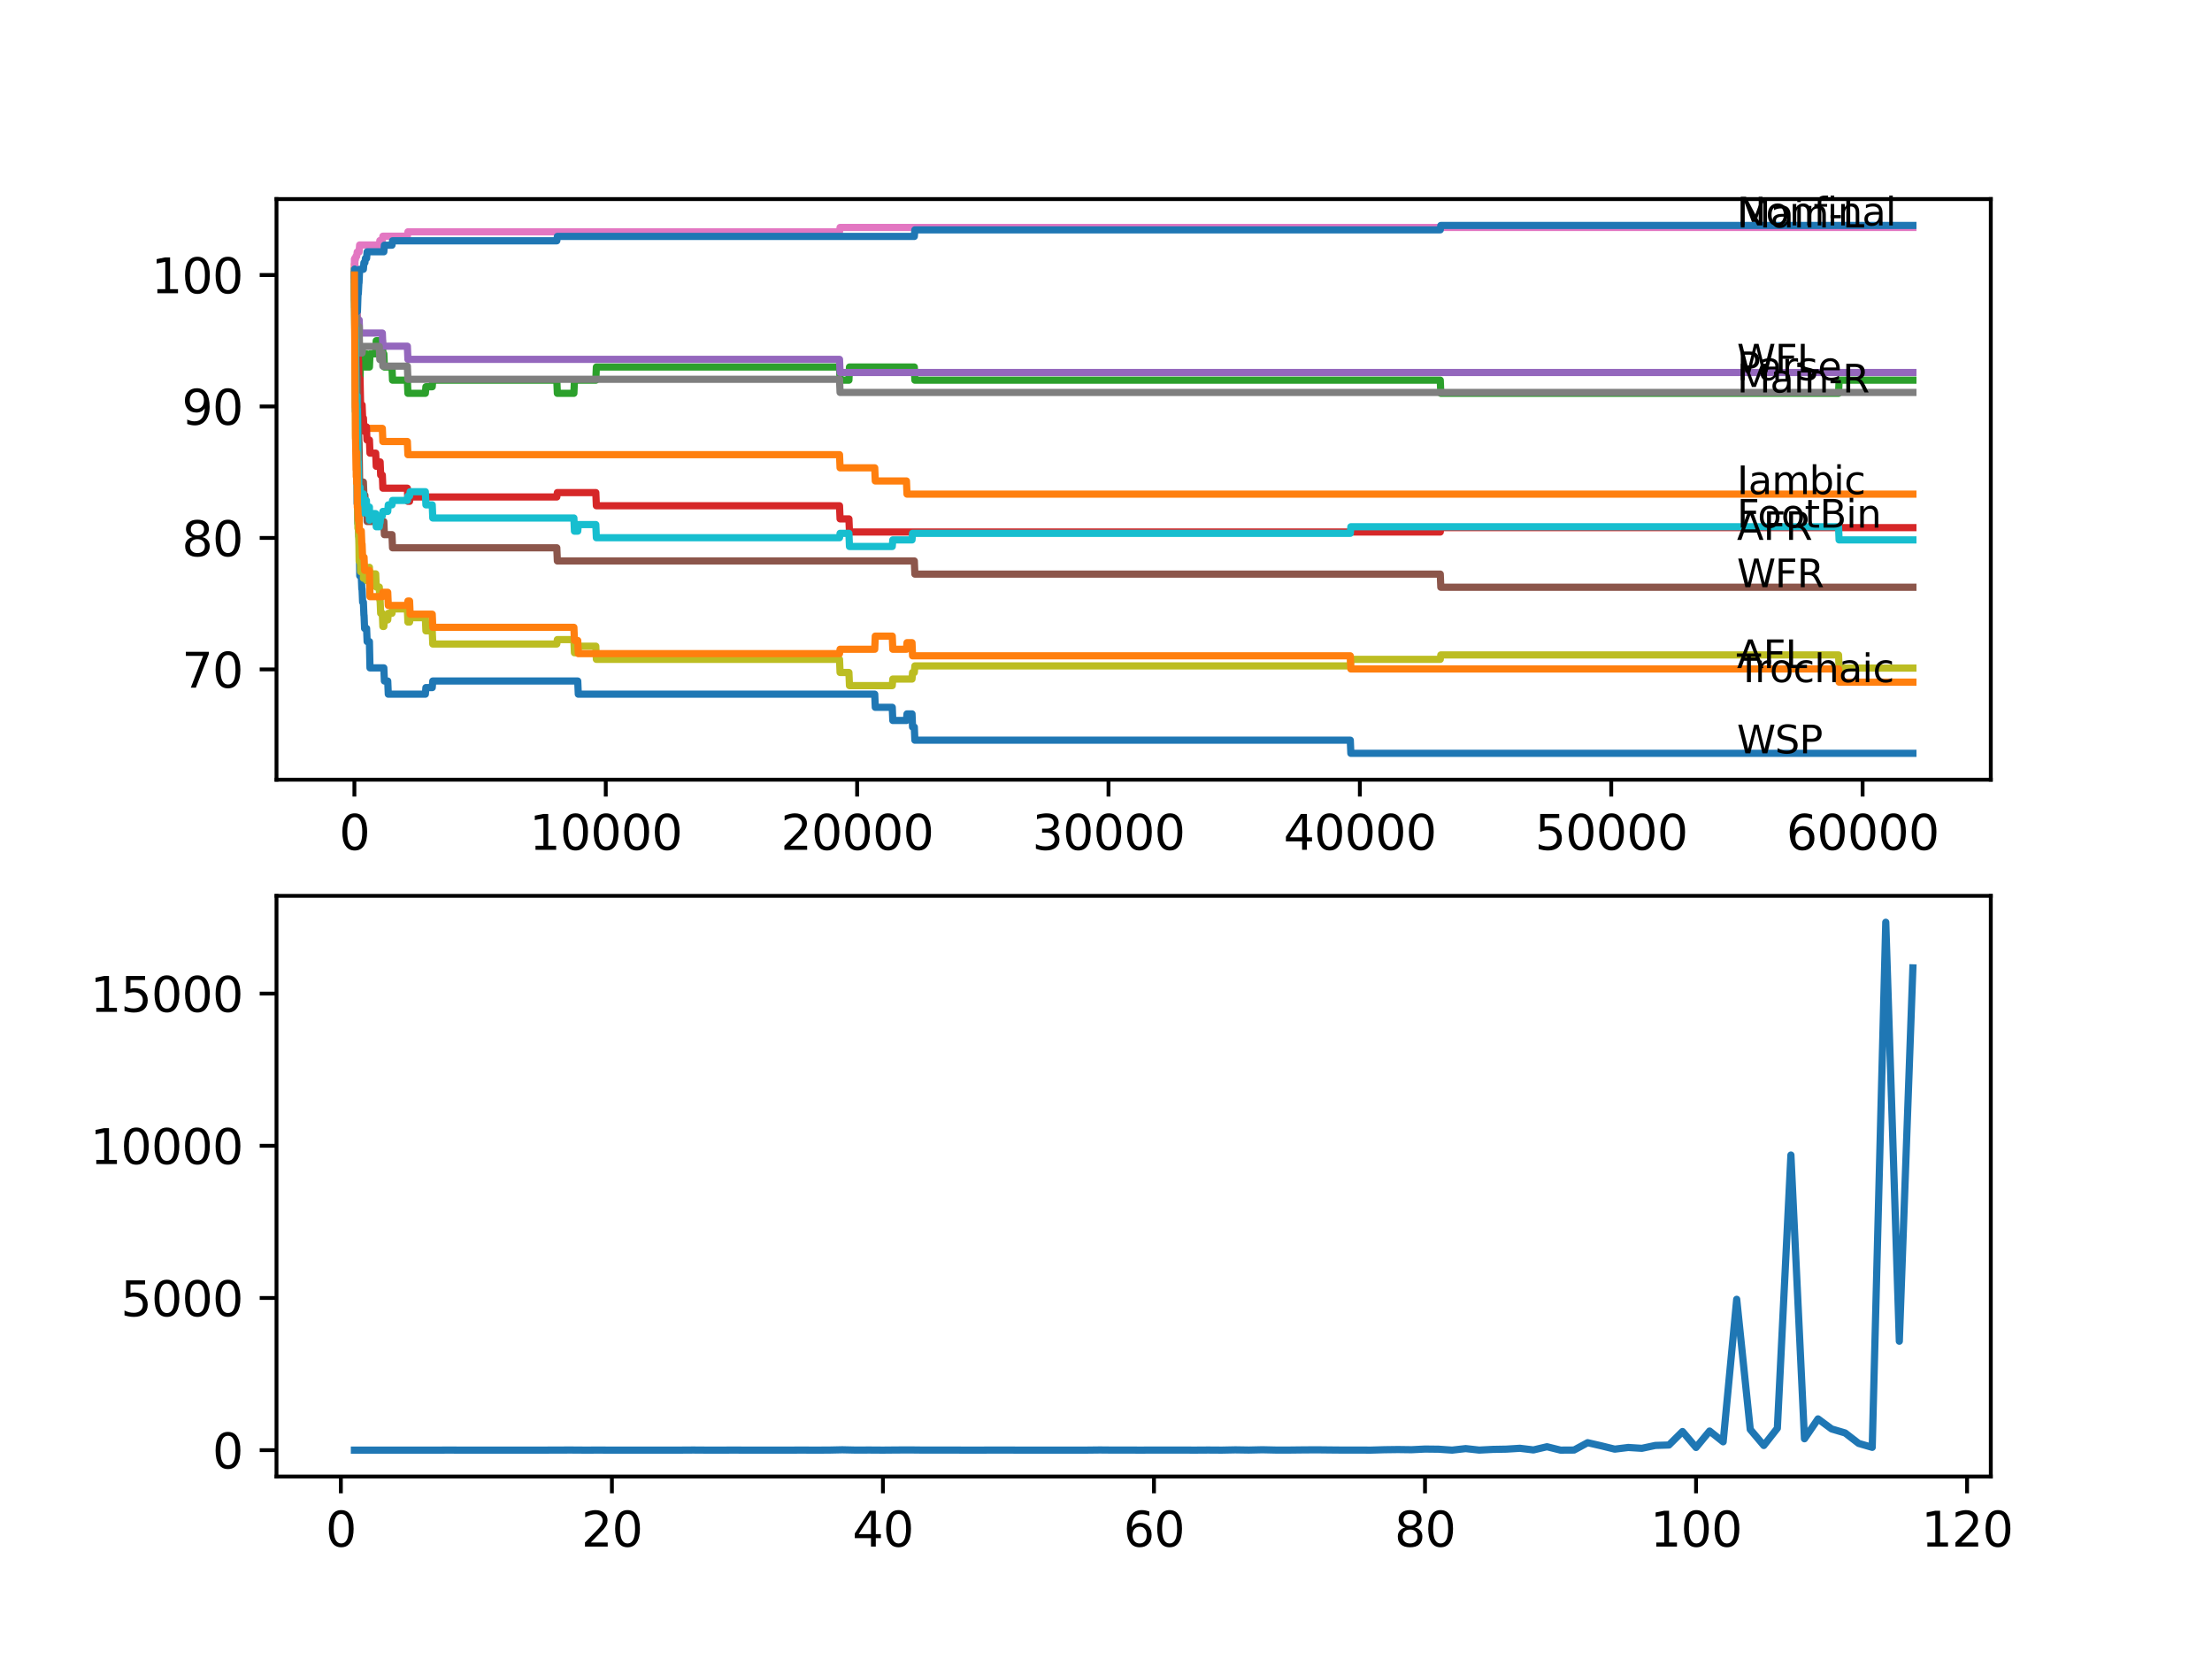 <?xml version="1.0" encoding="utf-8" standalone="no"?>
<!DOCTYPE svg PUBLIC "-//W3C//DTD SVG 1.1//EN"
  "http://www.w3.org/Graphics/SVG/1.1/DTD/svg11.dtd">
<svg xmlns:xlink="http://www.w3.org/1999/xlink" width="460.8pt" height="345.6pt" viewBox="0 0 460.8 345.6" xmlns="http://www.w3.org/2000/svg" version="1.1">
 <defs>
  <style type="text/css">*{stroke-linejoin: round; stroke-linecap: butt}</style>
 </defs>
 <g id="figure_1">
  <g id="patch_1">
   <path d="M 0 345.6 
L 460.8 345.6 
L 460.8 0 
L 0 0 
z
" style="fill: #ffffff"/>
  </g>
  <g id="axes_1">
   <g id="patch_2">
    <path d="M 57.6 162.432 
L 414.72 162.432 
L 414.72 41.472 
L 57.6 41.472 
z
" style="fill: #ffffff"/>
   </g>
   <g id="matplotlib.axis_1">
    <g id="xtick_1">
     <g id="line2d_1">
      <defs>
       <path id="m15265f7d9e" d="M 0 0 
L 0 3.5 
" style="stroke: #000000; stroke-width: 0.8"/>
      </defs>
      <g>
       <use xlink:href="#m15265f7d9e" x="73.827" y="162.432" style="stroke: #000000; stroke-width: 0.8"/>
      </g>
     </g>
     <g id="text_1">
      <!-- 0 -->
      <g transform="translate(70.646 177.03)scale(0.1 -0.1)">
       <defs>
        <path id="DejaVuSans-30" d="M 2034 4250 
Q 1547 4250 1301 3770 
Q 1056 3291 1056 2328 
Q 1056 1369 1301 889 
Q 1547 409 2034 409 
Q 2525 409 2770 889 
Q 3016 1369 3016 2328 
Q 3016 3291 2770 3770 
Q 2525 4250 2034 4250 
z
M 2034 4750 
Q 2819 4750 3233 4129 
Q 3647 3509 3647 2328 
Q 3647 1150 3233 529 
Q 2819 -91 2034 -91 
Q 1250 -91 836 529 
Q 422 1150 422 2328 
Q 422 3509 836 4129 
Q 1250 4750 2034 4750 
z
" transform="scale(0.016)"/>
       </defs>
       <use xlink:href="#DejaVuSans-30"/>
      </g>
     </g>
    </g>
    <g id="xtick_2">
     <g id="line2d_2">
      <g>
       <use xlink:href="#m15265f7d9e" x="126.192" y="162.432" style="stroke: #000000; stroke-width: 0.8"/>
      </g>
     </g>
     <g id="text_2">
      <!-- 10000 -->
      <g transform="translate(110.286 177.03)scale(0.1 -0.1)">
       <defs>
        <path id="DejaVuSans-31" d="M 794 531 
L 1825 531 
L 1825 4091 
L 703 3866 
L 703 4441 
L 1819 4666 
L 2450 4666 
L 2450 531 
L 3481 531 
L 3481 0 
L 794 0 
L 794 531 
z
" transform="scale(0.016)"/>
       </defs>
       <use xlink:href="#DejaVuSans-31"/>
       <use xlink:href="#DejaVuSans-30" x="63.623"/>
       <use xlink:href="#DejaVuSans-30" x="127.246"/>
       <use xlink:href="#DejaVuSans-30" x="190.869"/>
       <use xlink:href="#DejaVuSans-30" x="254.492"/>
      </g>
     </g>
    </g>
    <g id="xtick_3">
     <g id="line2d_3">
      <g>
       <use xlink:href="#m15265f7d9e" x="178.556" y="162.432" style="stroke: #000000; stroke-width: 0.8"/>
      </g>
     </g>
     <g id="text_3">
      <!-- 20000 -->
      <g transform="translate(162.65 177.03)scale(0.1 -0.1)">
       <defs>
        <path id="DejaVuSans-32" d="M 1228 531 
L 3431 531 
L 3431 0 
L 469 0 
L 469 531 
Q 828 903 1448 1529 
Q 2069 2156 2228 2338 
Q 2531 2678 2651 2914 
Q 2772 3150 2772 3378 
Q 2772 3750 2511 3984 
Q 2250 4219 1831 4219 
Q 1534 4219 1204 4116 
Q 875 4013 500 3803 
L 500 4441 
Q 881 4594 1212 4672 
Q 1544 4750 1819 4750 
Q 2544 4750 2975 4387 
Q 3406 4025 3406 3419 
Q 3406 3131 3298 2873 
Q 3191 2616 2906 2266 
Q 2828 2175 2409 1742 
Q 1991 1309 1228 531 
z
" transform="scale(0.016)"/>
       </defs>
       <use xlink:href="#DejaVuSans-32"/>
       <use xlink:href="#DejaVuSans-30" x="63.623"/>
       <use xlink:href="#DejaVuSans-30" x="127.246"/>
       <use xlink:href="#DejaVuSans-30" x="190.869"/>
       <use xlink:href="#DejaVuSans-30" x="254.492"/>
      </g>
     </g>
    </g>
    <g id="xtick_4">
     <g id="line2d_4">
      <g>
       <use xlink:href="#m15265f7d9e" x="230.921" y="162.432" style="stroke: #000000; stroke-width: 0.8"/>
      </g>
     </g>
     <g id="text_4">
      <!-- 30000 -->
      <g transform="translate(215.015 177.03)scale(0.1 -0.1)">
       <defs>
        <path id="DejaVuSans-33" d="M 2597 2516 
Q 3050 2419 3304 2112 
Q 3559 1806 3559 1356 
Q 3559 666 3084 287 
Q 2609 -91 1734 -91 
Q 1441 -91 1130 -33 
Q 819 25 488 141 
L 488 750 
Q 750 597 1062 519 
Q 1375 441 1716 441 
Q 2309 441 2620 675 
Q 2931 909 2931 1356 
Q 2931 1769 2642 2001 
Q 2353 2234 1838 2234 
L 1294 2234 
L 1294 2753 
L 1863 2753 
Q 2328 2753 2575 2939 
Q 2822 3125 2822 3475 
Q 2822 3834 2567 4026 
Q 2313 4219 1838 4219 
Q 1578 4219 1281 4162 
Q 984 4106 628 3988 
L 628 4550 
Q 988 4650 1302 4700 
Q 1616 4750 1894 4750 
Q 2613 4750 3031 4423 
Q 3450 4097 3450 3541 
Q 3450 3153 3228 2886 
Q 3006 2619 2597 2516 
z
" transform="scale(0.016)"/>
       </defs>
       <use xlink:href="#DejaVuSans-33"/>
       <use xlink:href="#DejaVuSans-30" x="63.623"/>
       <use xlink:href="#DejaVuSans-30" x="127.246"/>
       <use xlink:href="#DejaVuSans-30" x="190.869"/>
       <use xlink:href="#DejaVuSans-30" x="254.492"/>
      </g>
     </g>
    </g>
    <g id="xtick_5">
     <g id="line2d_5">
      <g>
       <use xlink:href="#m15265f7d9e" x="283.285" y="162.432" style="stroke: #000000; stroke-width: 0.8"/>
      </g>
     </g>
     <g id="text_5">
      <!-- 40000 -->
      <g transform="translate(267.379 177.03)scale(0.1 -0.1)">
       <defs>
        <path id="DejaVuSans-34" d="M 2419 4116 
L 825 1625 
L 2419 1625 
L 2419 4116 
z
M 2253 4666 
L 3047 4666 
L 3047 1625 
L 3713 1625 
L 3713 1100 
L 3047 1100 
L 3047 0 
L 2419 0 
L 2419 1100 
L 313 1100 
L 313 1709 
L 2253 4666 
z
" transform="scale(0.016)"/>
       </defs>
       <use xlink:href="#DejaVuSans-34"/>
       <use xlink:href="#DejaVuSans-30" x="63.623"/>
       <use xlink:href="#DejaVuSans-30" x="127.246"/>
       <use xlink:href="#DejaVuSans-30" x="190.869"/>
       <use xlink:href="#DejaVuSans-30" x="254.492"/>
      </g>
     </g>
    </g>
    <g id="xtick_6">
     <g id="line2d_6">
      <g>
       <use xlink:href="#m15265f7d9e" x="335.65" y="162.432" style="stroke: #000000; stroke-width: 0.8"/>
      </g>
     </g>
     <g id="text_6">
      <!-- 50000 -->
      <g transform="translate(319.744 177.03)scale(0.1 -0.1)">
       <defs>
        <path id="DejaVuSans-35" d="M 691 4666 
L 3169 4666 
L 3169 4134 
L 1269 4134 
L 1269 2991 
Q 1406 3038 1543 3061 
Q 1681 3084 1819 3084 
Q 2600 3084 3056 2656 
Q 3513 2228 3513 1497 
Q 3513 744 3044 326 
Q 2575 -91 1722 -91 
Q 1428 -91 1123 -41 
Q 819 9 494 109 
L 494 744 
Q 775 591 1075 516 
Q 1375 441 1709 441 
Q 2250 441 2565 725 
Q 2881 1009 2881 1497 
Q 2881 1984 2565 2268 
Q 2250 2553 1709 2553 
Q 1456 2553 1204 2497 
Q 953 2441 691 2322 
L 691 4666 
z
" transform="scale(0.016)"/>
       </defs>
       <use xlink:href="#DejaVuSans-35"/>
       <use xlink:href="#DejaVuSans-30" x="63.623"/>
       <use xlink:href="#DejaVuSans-30" x="127.246"/>
       <use xlink:href="#DejaVuSans-30" x="190.869"/>
       <use xlink:href="#DejaVuSans-30" x="254.492"/>
      </g>
     </g>
    </g>
    <g id="xtick_7">
     <g id="line2d_7">
      <g>
       <use xlink:href="#m15265f7d9e" x="388.014" y="162.432" style="stroke: #000000; stroke-width: 0.8"/>
      </g>
     </g>
     <g id="text_7">
      <!-- 60000 -->
      <g transform="translate(372.108 177.03)scale(0.1 -0.1)">
       <defs>
        <path id="DejaVuSans-36" d="M 2113 2584 
Q 1688 2584 1439 2293 
Q 1191 2003 1191 1497 
Q 1191 994 1439 701 
Q 1688 409 2113 409 
Q 2538 409 2786 701 
Q 3034 994 3034 1497 
Q 3034 2003 2786 2293 
Q 2538 2584 2113 2584 
z
M 3366 4563 
L 3366 3988 
Q 3128 4100 2886 4159 
Q 2644 4219 2406 4219 
Q 1781 4219 1451 3797 
Q 1122 3375 1075 2522 
Q 1259 2794 1537 2939 
Q 1816 3084 2150 3084 
Q 2853 3084 3261 2657 
Q 3669 2231 3669 1497 
Q 3669 778 3244 343 
Q 2819 -91 2113 -91 
Q 1303 -91 875 529 
Q 447 1150 447 2328 
Q 447 3434 972 4092 
Q 1497 4750 2381 4750 
Q 2619 4750 2861 4703 
Q 3103 4656 3366 4563 
z
" transform="scale(0.016)"/>
       </defs>
       <use xlink:href="#DejaVuSans-36"/>
       <use xlink:href="#DejaVuSans-30" x="63.623"/>
       <use xlink:href="#DejaVuSans-30" x="127.246"/>
       <use xlink:href="#DejaVuSans-30" x="190.869"/>
       <use xlink:href="#DejaVuSans-30" x="254.492"/>
      </g>
     </g>
    </g>
   </g>
   <g id="matplotlib.axis_2">
    <g id="ytick_1">
     <g id="line2d_8">
      <defs>
       <path id="m0f166aff5d" d="M 0 0 
L -3.5 0 
" style="stroke: #000000; stroke-width: 0.8"/>
      </defs>
      <g>
       <use xlink:href="#m0f166aff5d" x="57.6" y="139.451" style="stroke: #000000; stroke-width: 0.8"/>
      </g>
     </g>
     <g id="text_8">
      <!-- 70 -->
      <g transform="translate(37.875 143.25)scale(0.1 -0.1)">
       <defs>
        <path id="DejaVuSans-37" d="M 525 4666 
L 3525 4666 
L 3525 4397 
L 1831 0 
L 1172 0 
L 2766 4134 
L 525 4134 
L 525 4666 
z
" transform="scale(0.016)"/>
       </defs>
       <use xlink:href="#DejaVuSans-37"/>
       <use xlink:href="#DejaVuSans-30" x="63.623"/>
      </g>
     </g>
    </g>
    <g id="ytick_2">
     <g id="line2d_9">
      <g>
       <use xlink:href="#m0f166aff5d" x="57.6" y="112.063" style="stroke: #000000; stroke-width: 0.8"/>
      </g>
     </g>
     <g id="text_9">
      <!-- 80 -->
      <g transform="translate(37.875 115.862)scale(0.1 -0.1)">
       <defs>
        <path id="DejaVuSans-38" d="M 2034 2216 
Q 1584 2216 1326 1975 
Q 1069 1734 1069 1313 
Q 1069 891 1326 650 
Q 1584 409 2034 409 
Q 2484 409 2743 651 
Q 3003 894 3003 1313 
Q 3003 1734 2745 1975 
Q 2488 2216 2034 2216 
z
M 1403 2484 
Q 997 2584 770 2862 
Q 544 3141 544 3541 
Q 544 4100 942 4425 
Q 1341 4750 2034 4750 
Q 2731 4750 3128 4425 
Q 3525 4100 3525 3541 
Q 3525 3141 3298 2862 
Q 3072 2584 2669 2484 
Q 3125 2378 3379 2068 
Q 3634 1759 3634 1313 
Q 3634 634 3220 271 
Q 2806 -91 2034 -91 
Q 1263 -91 848 271 
Q 434 634 434 1313 
Q 434 1759 690 2068 
Q 947 2378 1403 2484 
z
M 1172 3481 
Q 1172 3119 1398 2916 
Q 1625 2713 2034 2713 
Q 2441 2713 2670 2916 
Q 2900 3119 2900 3481 
Q 2900 3844 2670 4047 
Q 2441 4250 2034 4250 
Q 1625 4250 1398 4047 
Q 1172 3844 1172 3481 
z
" transform="scale(0.016)"/>
       </defs>
       <use xlink:href="#DejaVuSans-38"/>
       <use xlink:href="#DejaVuSans-30" x="63.623"/>
      </g>
     </g>
    </g>
    <g id="ytick_3">
     <g id="line2d_10">
      <g>
       <use xlink:href="#m0f166aff5d" x="57.6" y="84.675" style="stroke: #000000; stroke-width: 0.8"/>
      </g>
     </g>
     <g id="text_10">
      <!-- 90 -->
      <g transform="translate(37.875 88.474)scale(0.1 -0.1)">
       <defs>
        <path id="DejaVuSans-39" d="M 703 97 
L 703 672 
Q 941 559 1184 500 
Q 1428 441 1663 441 
Q 2288 441 2617 861 
Q 2947 1281 2994 2138 
Q 2813 1869 2534 1725 
Q 2256 1581 1919 1581 
Q 1219 1581 811 2004 
Q 403 2428 403 3163 
Q 403 3881 828 4315 
Q 1253 4750 1959 4750 
Q 2769 4750 3195 4129 
Q 3622 3509 3622 2328 
Q 3622 1225 3098 567 
Q 2575 -91 1691 -91 
Q 1453 -91 1209 -44 
Q 966 3 703 97 
z
M 1959 2075 
Q 2384 2075 2632 2365 
Q 2881 2656 2881 3163 
Q 2881 3666 2632 3958 
Q 2384 4250 1959 4250 
Q 1534 4250 1286 3958 
Q 1038 3666 1038 3163 
Q 1038 2656 1286 2365 
Q 1534 2075 1959 2075 
z
" transform="scale(0.016)"/>
       </defs>
       <use xlink:href="#DejaVuSans-39"/>
       <use xlink:href="#DejaVuSans-30" x="63.623"/>
      </g>
     </g>
    </g>
    <g id="ytick_4">
     <g id="line2d_11">
      <g>
       <use xlink:href="#m0f166aff5d" x="57.6" y="57.286" style="stroke: #000000; stroke-width: 0.8"/>
      </g>
     </g>
     <g id="text_11">
      <!-- 100 -->
      <g transform="translate(31.512 61.086)scale(0.1 -0.1)">
       <use xlink:href="#DejaVuSans-31"/>
       <use xlink:href="#DejaVuSans-30" x="63.623"/>
       <use xlink:href="#DejaVuSans-30" x="127.246"/>
      </g>
     </g>
    </g>
   </g>
   <g id="line2d_12">
    <path d="M 73.833 57.286 
L 73.838 57.286 
L 73.974 74.861 
L 73.979 74.313 
L 73.985 74.313 
L 73.99 72.943 
L 74.047 85.724 
L 74.053 85.724 
L 74.074 81.616 
L 74.152 87.094 
L 74.157 87.094 
L 74.178 87.094 
L 74.21 85.724 
L 74.215 88.463 
L 74.288 87.094 
L 74.398 104.896 
L 74.424 102.157 
L 74.435 102.157 
L 74.555 109.004 
L 74.644 109.004 
L 74.76 111.743 
L 74.817 111.743 
L 74.943 119.96 
L 75.262 119.96 
L 75.377 122.699 
L 75.425 122.699 
L 75.54 125.437 
L 75.697 125.437 
L 75.812 128.176 
L 75.838 128.176 
L 75.953 130.915 
L 76.367 130.915 
L 76.482 133.654 
L 76.954 133.654 
L 77.074 139.131 
L 79.959 139.131 
L 80.075 141.87 
L 80.771 141.87 
L 80.886 144.609 
L 88.61 144.609 
L 88.725 143.24 
L 90.04 143.24 
L 90.155 141.87 
L 120.353 141.87 
L 120.469 144.609 
L 182.222 144.609 
L 182.337 147.348 
L 185.872 147.348 
L 185.987 150.087 
L 188.83 150.087 
L 188.946 148.717 
L 189.988 148.717 
L 190.103 151.456 
L 190.469 151.456 
L 190.585 154.195 
L 281.29 154.195 
L 281.406 156.934 
L 398.487 156.934 
L 398.487 156.934 
" clip-path="url(#p1cc6f9fe1e)" style="fill: none; stroke: #1f77b4; stroke-width: 1.5; stroke-linecap: square"/>
   </g>
   <g id="line2d_13">
    <path d="M 73.833 57.286 
L 73.864 55.004 
L 73.906 61.851 
L 73.911 61.851 
L 74.047 75.545 
L 74.084 75.545 
L 74.205 81.023 
L 74.21 81.023 
L 74.246 78.284 
L 74.278 83.762 
L 74.309 83.762 
L 74.414 93.348 
L 74.43 89.239 
L 74.435 89.239 
L 74.55 86.5 
L 74.817 86.5 
L 74.932 89.239 
L 79.645 89.239 
L 79.76 91.978 
L 84.861 91.978 
L 84.976 94.717 
L 174.886 94.717 
L 175.001 97.456 
L 182.222 97.456 
L 182.337 100.195 
L 188.83 100.195 
L 188.946 102.933 
L 398.487 102.933 
L 398.487 102.933 
" clip-path="url(#p1cc6f9fe1e)" style="fill: none; stroke: #ff7f0e; stroke-width: 1.5; stroke-linecap: square"/>
   </g>
   <g id="line2d_14">
    <path d="M 73.833 57.286 
L 73.838 55.917 
L 73.896 62.536 
L 73.937 57.971 
L 73.953 57.971 
L 74.047 73.035 
L 74.089 71.665 
L 74.147 71.665 
L 74.157 74.404 
L 74.189 68.926 
L 74.252 68.926 
L 74.257 68.926 
L 74.383 77.828 
L 74.388 77.828 
L 74.461 72.35 
L 74.503 73.719 
L 74.545 73.719 
L 74.644 70.981 
L 74.655 73.719 
L 74.66 73.719 
L 74.702 76.458 
L 74.765 70.981 
L 74.791 70.981 
L 74.917 79.197 
L 75 79.197 
L 75.121 73.719 
L 75.697 73.719 
L 75.707 76.458 
L 75.807 73.719 
L 76.011 73.719 
L 76.126 76.458 
L 76.331 76.458 
L 76.367 73.719 
L 76.44 76.458 
L 76.959 76.458 
L 77.074 73.719 
L 78.263 73.719 
L 78.378 70.981 
L 79.645 70.981 
L 79.76 73.719 
L 79.959 73.719 
L 80.075 76.458 
L 81.656 76.458 
L 81.771 79.197 
L 84.861 79.197 
L 84.976 81.936 
L 88.61 81.936 
L 88.725 80.566 
L 90.04 80.566 
L 90.155 79.197 
L 115.991 79.197 
L 116.107 81.936 
L 119.552 81.936 
L 119.667 79.197 
L 124.118 79.197 
L 124.234 76.458 
L 174.886 76.458 
L 175.001 79.197 
L 176.844 79.197 
L 176.959 76.458 
L 190.469 76.458 
L 190.585 79.197 
L 300.032 79.197 
L 300.147 81.936 
L 383.003 81.936 
L 383.118 79.197 
L 398.487 79.197 
L 398.487 79.197 
" clip-path="url(#p1cc6f9fe1e)" style="fill: none; stroke: #2ca02c; stroke-width: 1.5; stroke-linecap: square"/>
   </g>
   <g id="line2d_15">
    <path d="M 73.833 57.286 
L 73.838 60.025 
L 73.943 58.565 
L 73.964 58.565 
L 74.079 57.88 
L 74.157 57.88 
L 74.278 63.357 
L 74.299 63.357 
L 74.419 68.835 
L 74.445 68.835 
L 74.561 74.313 
L 74.629 73.4 
L 74.634 76.139 
L 74.665 75.226 
L 74.702 75.226 
L 74.791 80.703 
L 74.817 78.877 
L 75 78.877 
L 75.121 84.355 
L 75.43 84.355 
L 75.545 87.094 
L 75.707 87.094 
L 75.823 89.833 
L 76.011 89.833 
L 76.126 88.92 
L 76.331 88.92 
L 76.446 91.659 
L 76.959 91.659 
L 77.074 94.397 
L 78.263 94.397 
L 78.378 97.136 
L 79.012 97.136 
L 79.127 96.223 
L 79.184 96.223 
L 79.3 98.962 
L 79.645 98.962 
L 79.76 101.701 
L 84.861 101.701 
L 84.976 104.44 
L 85.321 104.44 
L 85.437 103.527 
L 115.991 103.527 
L 116.107 102.614 
L 124.118 102.614 
L 124.234 105.353 
L 174.886 105.353 
L 175.001 108.092 
L 176.844 108.092 
L 176.959 110.83 
L 300.032 110.83 
L 300.147 109.917 
L 398.487 109.917 
L 398.487 109.917 
" clip-path="url(#p1cc6f9fe1e)" style="fill: none; stroke: #d62728; stroke-width: 1.5; stroke-linecap: square"/>
   </g>
   <g id="line2d_16">
    <path d="M 73.833 57.286 
L 73.848 57.286 
L 73.885 62.764 
L 73.964 61.166 
L 74.026 61.166 
L 74.142 63.905 
L 74.299 63.905 
L 74.414 66.644 
L 74.817 66.644 
L 74.932 69.383 
L 79.645 69.383 
L 79.76 72.122 
L 84.861 72.122 
L 84.976 74.861 
L 174.886 74.861 
L 175.001 77.599 
L 398.487 77.599 
L 398.487 77.599 
" clip-path="url(#p1cc6f9fe1e)" style="fill: none; stroke: #9467bd; stroke-width: 1.5; stroke-linecap: square"/>
   </g>
   <g id="line2d_17">
    <path d="M 73.833 57.286 
L 73.838 57.286 
L 73.958 64.133 
L 73.974 64.133 
L 74.1 72.35 
L 74.147 72.35 
L 74.267 77.828 
L 74.273 77.828 
L 74.294 76.458 
L 74.299 79.197 
L 74.377 78.512 
L 74.461 78.512 
L 74.587 86.729 
L 74.644 86.729 
L 74.765 92.206 
L 74.791 92.206 
L 74.917 100.423 
L 75.697 100.423 
L 75.812 103.162 
L 76.011 103.162 
L 76.126 105.9 
L 76.367 105.9 
L 76.482 108.639 
L 79.959 108.639 
L 80.075 111.378 
L 81.656 111.378 
L 81.771 114.117 
L 115.991 114.117 
L 116.107 116.856 
L 190.469 116.856 
L 190.585 119.595 
L 300.032 119.595 
L 300.147 122.333 
L 398.487 122.333 
L 398.487 122.333 
" clip-path="url(#p1cc6f9fe1e)" style="fill: none; stroke: #8c564b; stroke-width: 1.5; stroke-linecap: square"/>
   </g>
   <g id="line2d_18">
    <path d="M 73.833 54.548 
L 73.848 54.548 
L 73.875 53.863 
L 73.88 56.602 
L 73.958 54.091 
L 74.026 54.091 
L 74.142 53.406 
L 74.299 53.406 
L 74.414 52.493 
L 74.801 52.493 
L 74.917 51.033 
L 79.012 51.033 
L 79.127 50.12 
L 79.645 50.12 
L 79.76 49.207 
L 84.861 49.207 
L 84.976 48.294 
L 174.886 48.294 
L 175.001 47.381 
L 398.487 47.381 
L 398.487 47.381 
" clip-path="url(#p1cc6f9fe1e)" style="fill: none; stroke: #e377c2; stroke-width: 1.5; stroke-linecap: square"/>
   </g>
   <g id="line2d_19">
    <path d="M 73.833 60.025 
L 73.838 60.025 
L 73.848 59.477 
L 73.89 64.042 
L 73.901 61.988 
L 73.948 67.466 
L 74.016 66.005 
L 74.026 64.636 
L 74.032 67.374 
L 74.121 66.69 
L 74.257 66.69 
L 74.299 66.005 
L 74.304 68.744 
L 74.356 68.059 
L 74.801 68.059 
L 74.922 73.537 
L 75.43 73.537 
L 75.545 72.167 
L 79.012 72.167 
L 79.127 74.906 
L 79.184 74.906 
L 79.3 73.537 
L 79.645 73.537 
L 79.76 76.276 
L 84.861 76.276 
L 84.976 79.014 
L 174.886 79.014 
L 175.001 81.753 
L 398.487 81.753 
L 398.487 81.753 
" clip-path="url(#p1cc6f9fe1e)" style="fill: none; stroke: #7f7f7f; stroke-width: 1.5; stroke-linecap: square"/>
   </g>
   <g id="line2d_20">
    <path d="M 73.833 57.286 
L 73.948 75.454 
L 73.969 72.943 
L 73.974 72.943 
L 73.979 72.396 
L 73.99 77.873 
L 74.016 77.873 
L 74.074 91.339 
L 74.147 89.741 
L 74.157 88.372 
L 74.189 93.85 
L 74.241 93.85 
L 74.257 93.85 
L 74.273 93.165 
L 74.304 97.273 
L 74.325 97.273 
L 74.44 101.838 
L 74.445 101.838 
L 74.561 110.054 
L 74.566 109.141 
L 74.629 109.141 
L 74.744 112.337 
L 74.76 112.337 
L 74.817 116.901 
L 74.875 114.984 
L 74.896 114.984 
L 75 113.615 
L 75.121 119.092 
L 75.262 119.092 
L 75.377 117.723 
L 75.425 117.723 
L 75.43 116.354 
L 75.435 119.092 
L 75.529 119.092 
L 75.697 119.092 
L 75.707 117.723 
L 75.713 120.462 
L 75.802 120.462 
L 75.838 120.462 
L 75.953 119.092 
L 76.011 119.092 
L 76.126 118.18 
L 76.331 118.18 
L 76.367 120.918 
L 76.44 119.549 
L 76.954 119.549 
L 76.959 118.18 
L 76.964 120.918 
L 77.064 119.549 
L 78.263 119.549 
L 78.378 122.288 
L 79.012 122.288 
L 79.127 125.027 
L 79.184 125.027 
L 79.3 127.765 
L 79.645 127.765 
L 79.76 130.504 
L 79.959 130.504 
L 80.075 129.135 
L 80.771 129.135 
L 80.886 127.765 
L 81.656 127.765 
L 81.771 126.852 
L 84.861 126.852 
L 84.976 129.591 
L 85.321 129.591 
L 85.437 128.678 
L 88.61 128.678 
L 88.725 131.417 
L 90.04 131.417 
L 90.155 134.156 
L 115.991 134.156 
L 116.107 133.243 
L 119.552 133.243 
L 119.667 135.982 
L 120.353 135.982 
L 120.469 134.612 
L 124.118 134.612 
L 124.234 137.351 
L 174.886 137.351 
L 175.001 140.09 
L 176.844 140.09 
L 176.959 142.829 
L 185.872 142.829 
L 185.987 141.459 
L 189.988 141.459 
L 190.103 140.09 
L 190.469 140.09 
L 190.585 138.721 
L 281.29 138.721 
L 281.406 137.351 
L 300.032 137.351 
L 300.147 136.438 
L 383.003 136.438 
L 383.118 139.177 
L 398.487 139.177 
L 398.487 139.177 
" clip-path="url(#p1cc6f9fe1e)" style="fill: none; stroke: #bcbd22; stroke-width: 1.5; stroke-linecap: square"/>
   </g>
   <g id="line2d_21">
    <path d="M 73.833 57.286 
L 73.948 71.346 
L 73.964 69.52 
L 73.985 68.287 
L 74 73.765 
L 74.047 70.798 
L 74.178 82.894 
L 74.184 82.894 
L 74.257 85.633 
L 74.294 84.948 
L 74.299 84.948 
L 74.388 82.438 
L 74.393 85.177 
L 74.403 85.177 
L 74.445 85.177 
L 74.576 96.132 
L 74.629 96.132 
L 74.749 101.61 
L 74.76 101.61 
L 74.801 104.348 
L 74.828 101.518 
L 74.87 101.518 
L 75 101.518 
L 75.121 106.996 
L 75.262 106.996 
L 75.377 105.627 
L 75.425 105.627 
L 75.545 102.888 
L 75.707 102.888 
L 75.823 105.627 
L 75.838 105.627 
L 75.953 104.257 
L 76.331 104.257 
L 76.446 106.996 
L 76.954 106.996 
L 76.959 105.627 
L 76.964 108.365 
L 77.064 106.996 
L 78.263 106.996 
L 78.378 109.735 
L 79.012 109.735 
L 79.127 108.822 
L 79.184 108.822 
L 79.3 107.452 
L 79.645 107.452 
L 79.76 106.54 
L 80.771 106.54 
L 80.886 105.17 
L 81.656 105.17 
L 81.771 104.257 
L 84.861 104.257 
L 84.976 103.344 
L 85.321 103.344 
L 85.437 102.431 
L 88.61 102.431 
L 88.725 105.17 
L 90.04 105.17 
L 90.155 107.909 
L 119.552 107.909 
L 119.667 110.648 
L 120.353 110.648 
L 120.469 109.278 
L 124.118 109.278 
L 124.234 112.017 
L 174.886 112.017 
L 175.001 111.104 
L 176.844 111.104 
L 176.959 113.843 
L 185.872 113.843 
L 185.987 112.474 
L 189.988 112.474 
L 190.103 111.104 
L 281.29 111.104 
L 281.406 109.735 
L 383.003 109.735 
L 383.118 112.474 
L 398.487 112.474 
L 398.487 112.474 
" clip-path="url(#p1cc6f9fe1e)" style="fill: none; stroke: #17becf; stroke-width: 1.5; stroke-linecap: square"/>
   </g>
   <g id="line2d_22">
    <path d="M 73.833 57.286 
L 73.838 57.286 
L 73.88 56.054 
L 73.885 58.793 
L 73.937 58.108 
L 73.974 58.108 
L 73.979 57.56 
L 74.021 62.125 
L 74.037 64.864 
L 74.131 62.81 
L 74.147 62.81 
L 74.262 60.756 
L 74.273 60.756 
L 74.388 64.864 
L 74.461 64.864 
L 74.582 61.212 
L 74.644 61.212 
L 74.76 58.93 
L 74.791 58.93 
L 74.917 56.1 
L 75.697 56.1 
L 75.812 54.73 
L 76.011 54.73 
L 76.126 53.817 
L 76.367 53.817 
L 76.482 52.448 
L 79.959 52.448 
L 80.075 51.078 
L 81.656 51.078 
L 81.771 50.165 
L 115.991 50.165 
L 116.107 49.253 
L 190.469 49.253 
L 190.585 47.883 
L 300.032 47.883 
L 300.147 46.97 
L 398.487 46.97 
L 398.487 46.97 
" clip-path="url(#p1cc6f9fe1e)" style="fill: none; stroke: #1f77b4; stroke-width: 1.5; stroke-linecap: square"/>
   </g>
   <g id="line2d_23">
    <path d="M 73.833 57.286 
L 73.995 84.903 
L 74.021 83.99 
L 74.058 90.609 
L 74.178 97.912 
L 74.21 96.543 
L 74.215 99.282 
L 74.288 97.912 
L 74.299 100.651 
L 74.335 94.26 
L 74.398 98.825 
L 74.414 97.456 
L 74.44 105.672 
L 74.482 105.672 
L 74.545 105.672 
L 74.66 108.411 
L 74.817 108.411 
L 74.822 107.863 
L 74.828 110.602 
L 74.906 110.602 
L 75.262 110.602 
L 75.377 113.341 
L 75.425 113.341 
L 75.54 116.08 
L 75.838 116.08 
L 75.953 118.819 
L 76.954 118.819 
L 77.074 124.296 
L 79.645 124.296 
L 79.76 123.383 
L 80.771 123.383 
L 80.886 126.122 
L 84.861 126.122 
L 84.976 125.209 
L 85.321 125.209 
L 85.437 127.948 
L 90.04 127.948 
L 90.155 130.687 
L 119.552 130.687 
L 119.667 133.426 
L 120.353 133.426 
L 120.469 136.164 
L 174.886 136.164 
L 175.001 135.251 
L 182.222 135.251 
L 182.337 132.513 
L 185.872 132.513 
L 185.987 135.251 
L 188.83 135.251 
L 188.946 133.882 
L 189.988 133.882 
L 190.103 136.621 
L 281.29 136.621 
L 281.406 139.36 
L 383.003 139.36 
L 383.118 142.099 
L 398.487 142.099 
L 398.487 142.099 
" clip-path="url(#p1cc6f9fe1e)" style="fill: none; stroke: #ff7f0e; stroke-width: 1.5; stroke-linecap: square"/>
   </g>
   <g id="patch_3">
    <path d="M 57.6 162.432 
L 57.6 41.472 
" style="fill: none; stroke: #000000; stroke-width: 0.8; stroke-linejoin: miter; stroke-linecap: square"/>
   </g>
   <g id="patch_4">
    <path d="M 414.72 162.432 
L 414.72 41.472 
" style="fill: none; stroke: #000000; stroke-width: 0.8; stroke-linejoin: miter; stroke-linecap: square"/>
   </g>
   <g id="patch_5">
    <path d="M 57.6 162.432 
L 414.72 162.432 
" style="fill: none; stroke: #000000; stroke-width: 0.8; stroke-linejoin: miter; stroke-linecap: square"/>
   </g>
   <g id="patch_6">
    <path d="M 57.6 41.472 
L 414.72 41.472 
" style="fill: none; stroke: #000000; stroke-width: 0.8; stroke-linejoin: miter; stroke-linecap: square"/>
   </g>
   <g id="text_12">
    <!-- WSP -->
    <g transform="translate(361.832 156.934)scale(0.08 -0.08)">
     <defs>
      <path id="DejaVuSans-57" d="M 213 4666 
L 850 4666 
L 1831 722 
L 2809 4666 
L 3519 4666 
L 4500 722 
L 5478 4666 
L 6119 4666 
L 4947 0 
L 4153 0 
L 3169 4050 
L 2175 0 
L 1381 0 
L 213 4666 
z
" transform="scale(0.016)"/>
      <path id="DejaVuSans-53" d="M 3425 4513 
L 3425 3897 
Q 3066 4069 2747 4153 
Q 2428 4238 2131 4238 
Q 1616 4238 1336 4038 
Q 1056 3838 1056 3469 
Q 1056 3159 1242 3001 
Q 1428 2844 1947 2747 
L 2328 2669 
Q 3034 2534 3370 2195 
Q 3706 1856 3706 1288 
Q 3706 609 3251 259 
Q 2797 -91 1919 -91 
Q 1588 -91 1214 -16 
Q 841 59 441 206 
L 441 856 
Q 825 641 1194 531 
Q 1563 422 1919 422 
Q 2459 422 2753 634 
Q 3047 847 3047 1241 
Q 3047 1584 2836 1778 
Q 2625 1972 2144 2069 
L 1759 2144 
Q 1053 2284 737 2584 
Q 422 2884 422 3419 
Q 422 4038 858 4394 
Q 1294 4750 2059 4750 
Q 2388 4750 2728 4690 
Q 3069 4631 3425 4513 
z
" transform="scale(0.016)"/>
      <path id="DejaVuSans-50" d="M 1259 4147 
L 1259 2394 
L 2053 2394 
Q 2494 2394 2734 2622 
Q 2975 2850 2975 3272 
Q 2975 3691 2734 3919 
Q 2494 4147 2053 4147 
L 1259 4147 
z
M 628 4666 
L 2053 4666 
Q 2838 4666 3239 4311 
Q 3641 3956 3641 3272 
Q 3641 2581 3239 2228 
Q 2838 1875 2053 1875 
L 1259 1875 
L 1259 0 
L 628 0 
L 628 4666 
z
" transform="scale(0.016)"/>
     </defs>
     <use xlink:href="#DejaVuSans-57"/>
     <use xlink:href="#DejaVuSans-53" x="98.877"/>
     <use xlink:href="#DejaVuSans-50" x="162.354"/>
    </g>
   </g>
   <g id="text_13">
    <!-- Iambic -->
    <g transform="translate(361.832 102.933)scale(0.08 -0.08)">
     <defs>
      <path id="DejaVuSans-49" d="M 628 4666 
L 1259 4666 
L 1259 0 
L 628 0 
L 628 4666 
z
" transform="scale(0.016)"/>
      <path id="DejaVuSans-61" d="M 2194 1759 
Q 1497 1759 1228 1600 
Q 959 1441 959 1056 
Q 959 750 1161 570 
Q 1363 391 1709 391 
Q 2188 391 2477 730 
Q 2766 1069 2766 1631 
L 2766 1759 
L 2194 1759 
z
M 3341 1997 
L 3341 0 
L 2766 0 
L 2766 531 
Q 2569 213 2275 61 
Q 1981 -91 1556 -91 
Q 1019 -91 701 211 
Q 384 513 384 1019 
Q 384 1609 779 1909 
Q 1175 2209 1959 2209 
L 2766 2209 
L 2766 2266 
Q 2766 2663 2505 2880 
Q 2244 3097 1772 3097 
Q 1472 3097 1187 3025 
Q 903 2953 641 2809 
L 641 3341 
Q 956 3463 1253 3523 
Q 1550 3584 1831 3584 
Q 2591 3584 2966 3190 
Q 3341 2797 3341 1997 
z
" transform="scale(0.016)"/>
      <path id="DejaVuSans-6d" d="M 3328 2828 
Q 3544 3216 3844 3400 
Q 4144 3584 4550 3584 
Q 5097 3584 5394 3201 
Q 5691 2819 5691 2113 
L 5691 0 
L 5113 0 
L 5113 2094 
Q 5113 2597 4934 2840 
Q 4756 3084 4391 3084 
Q 3944 3084 3684 2787 
Q 3425 2491 3425 1978 
L 3425 0 
L 2847 0 
L 2847 2094 
Q 2847 2600 2669 2842 
Q 2491 3084 2119 3084 
Q 1678 3084 1418 2786 
Q 1159 2488 1159 1978 
L 1159 0 
L 581 0 
L 581 3500 
L 1159 3500 
L 1159 2956 
Q 1356 3278 1631 3431 
Q 1906 3584 2284 3584 
Q 2666 3584 2933 3390 
Q 3200 3197 3328 2828 
z
" transform="scale(0.016)"/>
      <path id="DejaVuSans-62" d="M 3116 1747 
Q 3116 2381 2855 2742 
Q 2594 3103 2138 3103 
Q 1681 3103 1420 2742 
Q 1159 2381 1159 1747 
Q 1159 1113 1420 752 
Q 1681 391 2138 391 
Q 2594 391 2855 752 
Q 3116 1113 3116 1747 
z
M 1159 2969 
Q 1341 3281 1617 3432 
Q 1894 3584 2278 3584 
Q 2916 3584 3314 3078 
Q 3713 2572 3713 1747 
Q 3713 922 3314 415 
Q 2916 -91 2278 -91 
Q 1894 -91 1617 61 
Q 1341 213 1159 525 
L 1159 0 
L 581 0 
L 581 4863 
L 1159 4863 
L 1159 2969 
z
" transform="scale(0.016)"/>
      <path id="DejaVuSans-69" d="M 603 3500 
L 1178 3500 
L 1178 0 
L 603 0 
L 603 3500 
z
M 603 4863 
L 1178 4863 
L 1178 4134 
L 603 4134 
L 603 4863 
z
" transform="scale(0.016)"/>
      <path id="DejaVuSans-63" d="M 3122 3366 
L 3122 2828 
Q 2878 2963 2633 3030 
Q 2388 3097 2138 3097 
Q 1578 3097 1268 2742 
Q 959 2388 959 1747 
Q 959 1106 1268 751 
Q 1578 397 2138 397 
Q 2388 397 2633 464 
Q 2878 531 3122 666 
L 3122 134 
Q 2881 22 2623 -34 
Q 2366 -91 2075 -91 
Q 1284 -91 818 406 
Q 353 903 353 1747 
Q 353 2603 823 3093 
Q 1294 3584 2113 3584 
Q 2378 3584 2631 3529 
Q 2884 3475 3122 3366 
z
" transform="scale(0.016)"/>
     </defs>
     <use xlink:href="#DejaVuSans-49"/>
     <use xlink:href="#DejaVuSans-61" x="29.492"/>
     <use xlink:href="#DejaVuSans-6d" x="90.771"/>
     <use xlink:href="#DejaVuSans-62" x="188.184"/>
     <use xlink:href="#DejaVuSans-69" x="251.66"/>
     <use xlink:href="#DejaVuSans-63" x="279.443"/>
    </g>
   </g>
   <g id="text_14">
    <!-- Parse -->
    <g transform="translate(361.832 79.197)scale(0.08 -0.08)">
     <defs>
      <path id="DejaVuSans-72" d="M 2631 2963 
Q 2534 3019 2420 3045 
Q 2306 3072 2169 3072 
Q 1681 3072 1420 2755 
Q 1159 2438 1159 1844 
L 1159 0 
L 581 0 
L 581 3500 
L 1159 3500 
L 1159 2956 
Q 1341 3275 1631 3429 
Q 1922 3584 2338 3584 
Q 2397 3584 2469 3576 
Q 2541 3569 2628 3553 
L 2631 2963 
z
" transform="scale(0.016)"/>
      <path id="DejaVuSans-73" d="M 2834 3397 
L 2834 2853 
Q 2591 2978 2328 3040 
Q 2066 3103 1784 3103 
Q 1356 3103 1142 2972 
Q 928 2841 928 2578 
Q 928 2378 1081 2264 
Q 1234 2150 1697 2047 
L 1894 2003 
Q 2506 1872 2764 1633 
Q 3022 1394 3022 966 
Q 3022 478 2636 193 
Q 2250 -91 1575 -91 
Q 1294 -91 989 -36 
Q 684 19 347 128 
L 347 722 
Q 666 556 975 473 
Q 1284 391 1588 391 
Q 1994 391 2212 530 
Q 2431 669 2431 922 
Q 2431 1156 2273 1281 
Q 2116 1406 1581 1522 
L 1381 1569 
Q 847 1681 609 1914 
Q 372 2147 372 2553 
Q 372 3047 722 3315 
Q 1072 3584 1716 3584 
Q 2034 3584 2315 3537 
Q 2597 3491 2834 3397 
z
" transform="scale(0.016)"/>
      <path id="DejaVuSans-65" d="M 3597 1894 
L 3597 1613 
L 953 1613 
Q 991 1019 1311 708 
Q 1631 397 2203 397 
Q 2534 397 2845 478 
Q 3156 559 3463 722 
L 3463 178 
Q 3153 47 2828 -22 
Q 2503 -91 2169 -91 
Q 1331 -91 842 396 
Q 353 884 353 1716 
Q 353 2575 817 3079 
Q 1281 3584 2069 3584 
Q 2775 3584 3186 3129 
Q 3597 2675 3597 1894 
z
M 3022 2063 
Q 3016 2534 2758 2815 
Q 2500 3097 2075 3097 
Q 1594 3097 1305 2825 
Q 1016 2553 972 2059 
L 3022 2063 
z
" transform="scale(0.016)"/>
     </defs>
     <use xlink:href="#DejaVuSans-50"/>
     <use xlink:href="#DejaVuSans-61" x="55.803"/>
     <use xlink:href="#DejaVuSans-72" x="117.082"/>
     <use xlink:href="#DejaVuSans-73" x="158.195"/>
     <use xlink:href="#DejaVuSans-65" x="210.295"/>
    </g>
   </g>
   <g id="text_15">
    <!-- FootBin -->
    <g transform="translate(361.832 109.917)scale(0.08 -0.08)">
     <defs>
      <path id="DejaVuSans-46" d="M 628 4666 
L 3309 4666 
L 3309 4134 
L 1259 4134 
L 1259 2759 
L 3109 2759 
L 3109 2228 
L 1259 2228 
L 1259 0 
L 628 0 
L 628 4666 
z
" transform="scale(0.016)"/>
      <path id="DejaVuSans-6f" d="M 1959 3097 
Q 1497 3097 1228 2736 
Q 959 2375 959 1747 
Q 959 1119 1226 758 
Q 1494 397 1959 397 
Q 2419 397 2687 759 
Q 2956 1122 2956 1747 
Q 2956 2369 2687 2733 
Q 2419 3097 1959 3097 
z
M 1959 3584 
Q 2709 3584 3137 3096 
Q 3566 2609 3566 1747 
Q 3566 888 3137 398 
Q 2709 -91 1959 -91 
Q 1206 -91 779 398 
Q 353 888 353 1747 
Q 353 2609 779 3096 
Q 1206 3584 1959 3584 
z
" transform="scale(0.016)"/>
      <path id="DejaVuSans-74" d="M 1172 4494 
L 1172 3500 
L 2356 3500 
L 2356 3053 
L 1172 3053 
L 1172 1153 
Q 1172 725 1289 603 
Q 1406 481 1766 481 
L 2356 481 
L 2356 0 
L 1766 0 
Q 1100 0 847 248 
Q 594 497 594 1153 
L 594 3053 
L 172 3053 
L 172 3500 
L 594 3500 
L 594 4494 
L 1172 4494 
z
" transform="scale(0.016)"/>
      <path id="DejaVuSans-42" d="M 1259 2228 
L 1259 519 
L 2272 519 
Q 2781 519 3026 730 
Q 3272 941 3272 1375 
Q 3272 1813 3026 2020 
Q 2781 2228 2272 2228 
L 1259 2228 
z
M 1259 4147 
L 1259 2741 
L 2194 2741 
Q 2656 2741 2882 2914 
Q 3109 3088 3109 3444 
Q 3109 3797 2882 3972 
Q 2656 4147 2194 4147 
L 1259 4147 
z
M 628 4666 
L 2241 4666 
Q 2963 4666 3353 4366 
Q 3744 4066 3744 3513 
Q 3744 3084 3544 2831 
Q 3344 2578 2956 2516 
Q 3422 2416 3680 2098 
Q 3938 1781 3938 1306 
Q 3938 681 3513 340 
Q 3088 0 2303 0 
L 628 0 
L 628 4666 
z
" transform="scale(0.016)"/>
      <path id="DejaVuSans-6e" d="M 3513 2113 
L 3513 0 
L 2938 0 
L 2938 2094 
Q 2938 2591 2744 2837 
Q 2550 3084 2163 3084 
Q 1697 3084 1428 2787 
Q 1159 2491 1159 1978 
L 1159 0 
L 581 0 
L 581 3500 
L 1159 3500 
L 1159 2956 
Q 1366 3272 1645 3428 
Q 1925 3584 2291 3584 
Q 2894 3584 3203 3211 
Q 3513 2838 3513 2113 
z
" transform="scale(0.016)"/>
     </defs>
     <use xlink:href="#DejaVuSans-46"/>
     <use xlink:href="#DejaVuSans-6f" x="53.895"/>
     <use xlink:href="#DejaVuSans-6f" x="115.076"/>
     <use xlink:href="#DejaVuSans-74" x="176.258"/>
     <use xlink:href="#DejaVuSans-42" x="215.467"/>
     <use xlink:href="#DejaVuSans-69" x="284.07"/>
     <use xlink:href="#DejaVuSans-6e" x="311.854"/>
    </g>
   </g>
   <g id="text_16">
    <!-- WFL -->
    <g transform="translate(361.832 77.599)scale(0.08 -0.08)">
     <defs>
      <path id="DejaVuSans-4c" d="M 628 4666 
L 1259 4666 
L 1259 531 
L 3531 531 
L 3531 0 
L 628 0 
L 628 4666 
z
" transform="scale(0.016)"/>
     </defs>
     <use xlink:href="#DejaVuSans-57"/>
     <use xlink:href="#DejaVuSans-46" x="98.877"/>
     <use xlink:href="#DejaVuSans-4c" x="156.396"/>
    </g>
   </g>
   <g id="text_17">
    <!-- WFR -->
    <g transform="translate(361.832 122.333)scale(0.08 -0.08)">
     <defs>
      <path id="DejaVuSans-52" d="M 2841 2188 
Q 3044 2119 3236 1894 
Q 3428 1669 3622 1275 
L 4263 0 
L 3584 0 
L 2988 1197 
Q 2756 1666 2539 1819 
Q 2322 1972 1947 1972 
L 1259 1972 
L 1259 0 
L 628 0 
L 628 4666 
L 2053 4666 
Q 2853 4666 3247 4331 
Q 3641 3997 3641 3322 
Q 3641 2881 3436 2590 
Q 3231 2300 2841 2188 
z
M 1259 4147 
L 1259 2491 
L 2053 2491 
Q 2509 2491 2742 2702 
Q 2975 2913 2975 3322 
Q 2975 3731 2742 3939 
Q 2509 4147 2053 4147 
L 1259 4147 
z
" transform="scale(0.016)"/>
     </defs>
     <use xlink:href="#DejaVuSans-57"/>
     <use xlink:href="#DejaVuSans-46" x="98.877"/>
     <use xlink:href="#DejaVuSans-52" x="156.396"/>
    </g>
   </g>
   <g id="text_18">
    <!-- Main-L -->
    <g transform="translate(361.832 47.381)scale(0.08 -0.08)">
     <defs>
      <path id="DejaVuSans-4d" d="M 628 4666 
L 1569 4666 
L 2759 1491 
L 3956 4666 
L 4897 4666 
L 4897 0 
L 4281 0 
L 4281 4097 
L 3078 897 
L 2444 897 
L 1241 4097 
L 1241 0 
L 628 0 
L 628 4666 
z
" transform="scale(0.016)"/>
      <path id="DejaVuSans-2d" d="M 313 2009 
L 1997 2009 
L 1997 1497 
L 313 1497 
L 313 2009 
z
" transform="scale(0.016)"/>
     </defs>
     <use xlink:href="#DejaVuSans-4d"/>
     <use xlink:href="#DejaVuSans-61" x="86.279"/>
     <use xlink:href="#DejaVuSans-69" x="147.559"/>
     <use xlink:href="#DejaVuSans-6e" x="175.342"/>
     <use xlink:href="#DejaVuSans-2d" x="238.721"/>
     <use xlink:href="#DejaVuSans-4c" x="274.805"/>
    </g>
   </g>
   <g id="text_19">
    <!-- Main-R -->
    <g transform="translate(361.832 81.753)scale(0.08 -0.08)">
     <use xlink:href="#DejaVuSans-4d"/>
     <use xlink:href="#DejaVuSans-61" x="86.279"/>
     <use xlink:href="#DejaVuSans-69" x="147.559"/>
     <use xlink:href="#DejaVuSans-6e" x="175.342"/>
     <use xlink:href="#DejaVuSans-2d" x="238.721"/>
     <use xlink:href="#DejaVuSans-52" x="274.805"/>
    </g>
   </g>
   <g id="text_20">
    <!-- AFL -->
    <g transform="translate(361.832 139.177)scale(0.08 -0.08)">
     <defs>
      <path id="DejaVuSans-41" d="M 2188 4044 
L 1331 1722 
L 3047 1722 
L 2188 4044 
z
M 1831 4666 
L 2547 4666 
L 4325 0 
L 3669 0 
L 3244 1197 
L 1141 1197 
L 716 0 
L 50 0 
L 1831 4666 
z
" transform="scale(0.016)"/>
     </defs>
     <use xlink:href="#DejaVuSans-41"/>
     <use xlink:href="#DejaVuSans-46" x="68.408"/>
     <use xlink:href="#DejaVuSans-4c" x="125.928"/>
    </g>
   </g>
   <g id="text_21">
    <!-- AFR -->
    <g transform="translate(361.832 112.474)scale(0.08 -0.08)">
     <use xlink:href="#DejaVuSans-41"/>
     <use xlink:href="#DejaVuSans-46" x="68.408"/>
     <use xlink:href="#DejaVuSans-52" x="125.928"/>
    </g>
   </g>
   <g id="text_22">
    <!-- Nonfinal -->
    <g transform="translate(361.832 46.97)scale(0.08 -0.08)">
     <defs>
      <path id="DejaVuSans-4e" d="M 628 4666 
L 1478 4666 
L 3547 763 
L 3547 4666 
L 4159 4666 
L 4159 0 
L 3309 0 
L 1241 3903 
L 1241 0 
L 628 0 
L 628 4666 
z
" transform="scale(0.016)"/>
      <path id="DejaVuSans-66" d="M 2375 4863 
L 2375 4384 
L 1825 4384 
Q 1516 4384 1395 4259 
Q 1275 4134 1275 3809 
L 1275 3500 
L 2222 3500 
L 2222 3053 
L 1275 3053 
L 1275 0 
L 697 0 
L 697 3053 
L 147 3053 
L 147 3500 
L 697 3500 
L 697 3744 
Q 697 4328 969 4595 
Q 1241 4863 1831 4863 
L 2375 4863 
z
" transform="scale(0.016)"/>
      <path id="DejaVuSans-6c" d="M 603 4863 
L 1178 4863 
L 1178 0 
L 603 0 
L 603 4863 
z
" transform="scale(0.016)"/>
     </defs>
     <use xlink:href="#DejaVuSans-4e"/>
     <use xlink:href="#DejaVuSans-6f" x="74.805"/>
     <use xlink:href="#DejaVuSans-6e" x="135.986"/>
     <use xlink:href="#DejaVuSans-66" x="199.365"/>
     <use xlink:href="#DejaVuSans-69" x="234.57"/>
     <use xlink:href="#DejaVuSans-6e" x="262.354"/>
     <use xlink:href="#DejaVuSans-61" x="325.732"/>
     <use xlink:href="#DejaVuSans-6c" x="387.012"/>
    </g>
   </g>
   <g id="text_23">
    <!-- Trochaic -->
    <g transform="translate(361.832 142.099)scale(0.08 -0.08)">
     <defs>
      <path id="DejaVuSans-54" d="M -19 4666 
L 3928 4666 
L 3928 4134 
L 2272 4134 
L 2272 0 
L 1638 0 
L 1638 4134 
L -19 4134 
L -19 4666 
z
" transform="scale(0.016)"/>
      <path id="DejaVuSans-68" d="M 3513 2113 
L 3513 0 
L 2938 0 
L 2938 2094 
Q 2938 2591 2744 2837 
Q 2550 3084 2163 3084 
Q 1697 3084 1428 2787 
Q 1159 2491 1159 1978 
L 1159 0 
L 581 0 
L 581 4863 
L 1159 4863 
L 1159 2956 
Q 1366 3272 1645 3428 
Q 1925 3584 2291 3584 
Q 2894 3584 3203 3211 
Q 3513 2838 3513 2113 
z
" transform="scale(0.016)"/>
     </defs>
     <use xlink:href="#DejaVuSans-54"/>
     <use xlink:href="#DejaVuSans-72" x="46.334"/>
     <use xlink:href="#DejaVuSans-6f" x="85.197"/>
     <use xlink:href="#DejaVuSans-63" x="146.379"/>
     <use xlink:href="#DejaVuSans-68" x="201.359"/>
     <use xlink:href="#DejaVuSans-61" x="264.738"/>
     <use xlink:href="#DejaVuSans-69" x="326.018"/>
     <use xlink:href="#DejaVuSans-63" x="353.801"/>
    </g>
   </g>
  </g>
  <g id="axes_2">
   <g id="patch_7">
    <path d="M 57.6 307.584 
L 414.72 307.584 
L 414.72 186.624 
L 57.6 186.624 
z
" style="fill: #ffffff"/>
   </g>
   <g id="matplotlib.axis_3">
    <g id="xtick_8">
     <g id="line2d_24">
      <g>
       <use xlink:href="#m15265f7d9e" x="71.01" y="307.584" style="stroke: #000000; stroke-width: 0.8"/>
      </g>
     </g>
     <g id="text_24">
      <!-- 0 -->
      <g transform="translate(67.828 322.182)scale(0.1 -0.1)">
       <use xlink:href="#DejaVuSans-30"/>
      </g>
     </g>
    </g>
    <g id="xtick_9">
     <g id="line2d_25">
      <g>
       <use xlink:href="#m15265f7d9e" x="127.471" y="307.584" style="stroke: #000000; stroke-width: 0.8"/>
      </g>
     </g>
     <g id="text_25">
      <!-- 20 -->
      <g transform="translate(121.109 322.182)scale(0.1 -0.1)">
       <use xlink:href="#DejaVuSans-32"/>
       <use xlink:href="#DejaVuSans-30" x="63.623"/>
      </g>
     </g>
    </g>
    <g id="xtick_10">
     <g id="line2d_26">
      <g>
       <use xlink:href="#m15265f7d9e" x="183.933" y="307.584" style="stroke: #000000; stroke-width: 0.8"/>
      </g>
     </g>
     <g id="text_26">
      <!-- 40 -->
      <g transform="translate(177.57 322.182)scale(0.1 -0.1)">
       <use xlink:href="#DejaVuSans-34"/>
       <use xlink:href="#DejaVuSans-30" x="63.623"/>
      </g>
     </g>
    </g>
    <g id="xtick_11">
     <g id="line2d_27">
      <g>
       <use xlink:href="#m15265f7d9e" x="240.395" y="307.584" style="stroke: #000000; stroke-width: 0.8"/>
      </g>
     </g>
     <g id="text_27">
      <!-- 60 -->
      <g transform="translate(234.032 322.182)scale(0.1 -0.1)">
       <use xlink:href="#DejaVuSans-36"/>
       <use xlink:href="#DejaVuSans-30" x="63.623"/>
      </g>
     </g>
    </g>
    <g id="xtick_12">
     <g id="line2d_28">
      <g>
       <use xlink:href="#m15265f7d9e" x="296.856" y="307.584" style="stroke: #000000; stroke-width: 0.8"/>
      </g>
     </g>
     <g id="text_28">
      <!-- 80 -->
      <g transform="translate(290.494 322.182)scale(0.1 -0.1)">
       <use xlink:href="#DejaVuSans-38"/>
       <use xlink:href="#DejaVuSans-30" x="63.623"/>
      </g>
     </g>
    </g>
    <g id="xtick_13">
     <g id="line2d_29">
      <g>
       <use xlink:href="#m15265f7d9e" x="353.318" y="307.584" style="stroke: #000000; stroke-width: 0.8"/>
      </g>
     </g>
     <g id="text_29">
      <!-- 100 -->
      <g transform="translate(343.774 322.182)scale(0.1 -0.1)">
       <use xlink:href="#DejaVuSans-31"/>
       <use xlink:href="#DejaVuSans-30" x="63.623"/>
       <use xlink:href="#DejaVuSans-30" x="127.246"/>
      </g>
     </g>
    </g>
    <g id="xtick_14">
     <g id="line2d_30">
      <g>
       <use xlink:href="#m15265f7d9e" x="409.78" y="307.584" style="stroke: #000000; stroke-width: 0.8"/>
      </g>
     </g>
     <g id="text_30">
      <!-- 120 -->
      <g transform="translate(400.236 322.182)scale(0.1 -0.1)">
       <use xlink:href="#DejaVuSans-31"/>
       <use xlink:href="#DejaVuSans-32" x="63.623"/>
       <use xlink:href="#DejaVuSans-30" x="127.246"/>
      </g>
     </g>
    </g>
   </g>
   <g id="matplotlib.axis_4">
    <g id="ytick_5">
     <g id="line2d_31">
      <g>
       <use xlink:href="#m0f166aff5d" x="57.6" y="302.092" style="stroke: #000000; stroke-width: 0.8"/>
      </g>
     </g>
     <g id="text_31">
      <!-- 0 -->
      <g transform="translate(44.237 305.891)scale(0.1 -0.1)">
       <use xlink:href="#DejaVuSans-30"/>
      </g>
     </g>
    </g>
    <g id="ytick_6">
     <g id="line2d_32">
      <g>
       <use xlink:href="#m0f166aff5d" x="57.6" y="270.39" style="stroke: #000000; stroke-width: 0.8"/>
      </g>
     </g>
     <g id="text_32">
      <!-- 5000 -->
      <g transform="translate(25.15 274.189)scale(0.1 -0.1)">
       <use xlink:href="#DejaVuSans-35"/>
       <use xlink:href="#DejaVuSans-30" x="63.623"/>
       <use xlink:href="#DejaVuSans-30" x="127.246"/>
       <use xlink:href="#DejaVuSans-30" x="190.869"/>
      </g>
     </g>
    </g>
    <g id="ytick_7">
     <g id="line2d_33">
      <g>
       <use xlink:href="#m0f166aff5d" x="57.6" y="238.687" style="stroke: #000000; stroke-width: 0.8"/>
      </g>
     </g>
     <g id="text_33">
      <!-- 10000 -->
      <g transform="translate(18.788 242.486)scale(0.1 -0.1)">
       <use xlink:href="#DejaVuSans-31"/>
       <use xlink:href="#DejaVuSans-30" x="63.623"/>
       <use xlink:href="#DejaVuSans-30" x="127.246"/>
       <use xlink:href="#DejaVuSans-30" x="190.869"/>
       <use xlink:href="#DejaVuSans-30" x="254.492"/>
      </g>
     </g>
    </g>
    <g id="ytick_8">
     <g id="line2d_34">
      <g>
       <use xlink:href="#m0f166aff5d" x="57.6" y="206.984" style="stroke: #000000; stroke-width: 0.8"/>
      </g>
     </g>
     <g id="text_34">
      <!-- 15000 -->
      <g transform="translate(18.788 210.784)scale(0.1 -0.1)">
       <use xlink:href="#DejaVuSans-31"/>
       <use xlink:href="#DejaVuSans-35" x="63.623"/>
       <use xlink:href="#DejaVuSans-30" x="127.246"/>
       <use xlink:href="#DejaVuSans-30" x="190.869"/>
       <use xlink:href="#DejaVuSans-30" x="254.492"/>
      </g>
     </g>
    </g>
   </g>
   <g id="line2d_35">
    <path d="M 73.833 302.086 
L 76.656 302.086 
L 79.479 302.086 
L 82.302 302.086 
L 85.125 302.086 
L 87.948 302.086 
L 90.771 302.086 
L 93.594 302.079 
L 96.417 302.086 
L 99.24 302.086 
L 102.064 302.086 
L 104.887 302.086 
L 107.71 302.086 
L 110.533 302.086 
L 113.356 302.086 
L 116.179 302.073 
L 119.002 302.067 
L 121.825 302.086 
L 124.648 302.079 
L 127.471 302.086 
L 130.294 302.086 
L 133.117 302.086 
L 135.941 302.086 
L 138.764 302.086 
L 141.587 302.086 
L 144.41 302.067 
L 147.233 302.086 
L 150.056 302.086 
L 152.879 302.079 
L 155.702 302.086 
L 158.525 302.086 
L 161.348 302.086 
L 164.171 302.086 
L 166.994 302.079 
L 169.818 302.086 
L 172.641 302.079 
L 175.464 302.016 
L 178.287 302.079 
L 181.11 302.067 
L 183.933 302.086 
L 186.756 302.06 
L 189.579 302.048 
L 192.402 302.079 
L 195.225 302.073 
L 198.048 302.073 
L 200.871 302.086 
L 203.695 302.086 
L 206.518 302.079 
L 209.341 302.073 
L 212.164 302.086 
L 214.987 302.086 
L 217.81 302.086 
L 220.633 302.086 
L 223.456 302.086 
L 226.279 302.086 
L 229.102 302.054 
L 231.925 302.079 
L 234.748 302.073 
L 237.572 302.086 
L 240.395 302.073 
L 243.218 302.079 
L 246.041 302.073 
L 248.864 302.086 
L 251.687 302.067 
L 254.51 302.086 
L 257.333 302.029 
L 260.156 302.073 
L 262.979 302.01 
L 265.802 302.073 
L 268.625 302.073 
L 271.449 302.041 
L 274.272 302.022 
L 277.095 302.054 
L 279.918 302.079 
L 282.741 302.073 
L 285.564 302.086 
L 288.387 302.003 
L 291.21 301.965 
L 294.033 302.003 
L 296.856 301.864 
L 299.679 301.896 
L 302.502 302.086 
L 305.326 301.769 
L 308.149 302.079 
L 310.972 301.934 
L 313.795 301.883 
L 316.618 301.705 
L 319.441 302.048 
L 322.264 301.382 
L 325.087 302.086 
L 327.91 302.067 
L 330.733 300.539 
L 333.556 301.185 
L 336.379 301.883 
L 339.203 301.534 
L 342.026 301.712 
L 344.849 301.109 
L 347.672 301.021 
L 350.495 298.212 
L 353.318 301.534 
L 356.141 298.11 
L 358.964 300.361 
L 361.787 270.669 
L 364.61 297.781 
L 367.433 301.122 
L 370.256 297.533 
L 373.08 240.621 
L 375.903 299.721 
L 378.726 295.58 
L 381.549 297.673 
L 384.372 298.51 
L 387.195 300.691 
L 390.018 301.509 
L 392.841 192.122 
L 395.664 279.399 
L 398.487 201.627 
" clip-path="url(#pb0c5399510)" style="fill: none; stroke: #1f77b4; stroke-width: 1.5; stroke-linecap: square"/>
   </g>
   <g id="patch_8">
    <path d="M 57.6 307.584 
L 57.6 186.624 
" style="fill: none; stroke: #000000; stroke-width: 0.8; stroke-linejoin: miter; stroke-linecap: square"/>
   </g>
   <g id="patch_9">
    <path d="M 414.72 307.584 
L 414.72 186.624 
" style="fill: none; stroke: #000000; stroke-width: 0.8; stroke-linejoin: miter; stroke-linecap: square"/>
   </g>
   <g id="patch_10">
    <path d="M 57.6 307.584 
L 414.72 307.584 
" style="fill: none; stroke: #000000; stroke-width: 0.8; stroke-linejoin: miter; stroke-linecap: square"/>
   </g>
   <g id="patch_11">
    <path d="M 57.6 186.624 
L 414.72 186.624 
" style="fill: none; stroke: #000000; stroke-width: 0.8; stroke-linejoin: miter; stroke-linecap: square"/>
   </g>
  </g>
 </g>
 <defs>
  <clipPath id="p1cc6f9fe1e">
   <rect x="57.6" y="41.472" width="357.12" height="120.96"/>
  </clipPath>
  <clipPath id="pb0c5399510">
   <rect x="57.6" y="186.624" width="357.12" height="120.96"/>
  </clipPath>
 </defs>
</svg>
